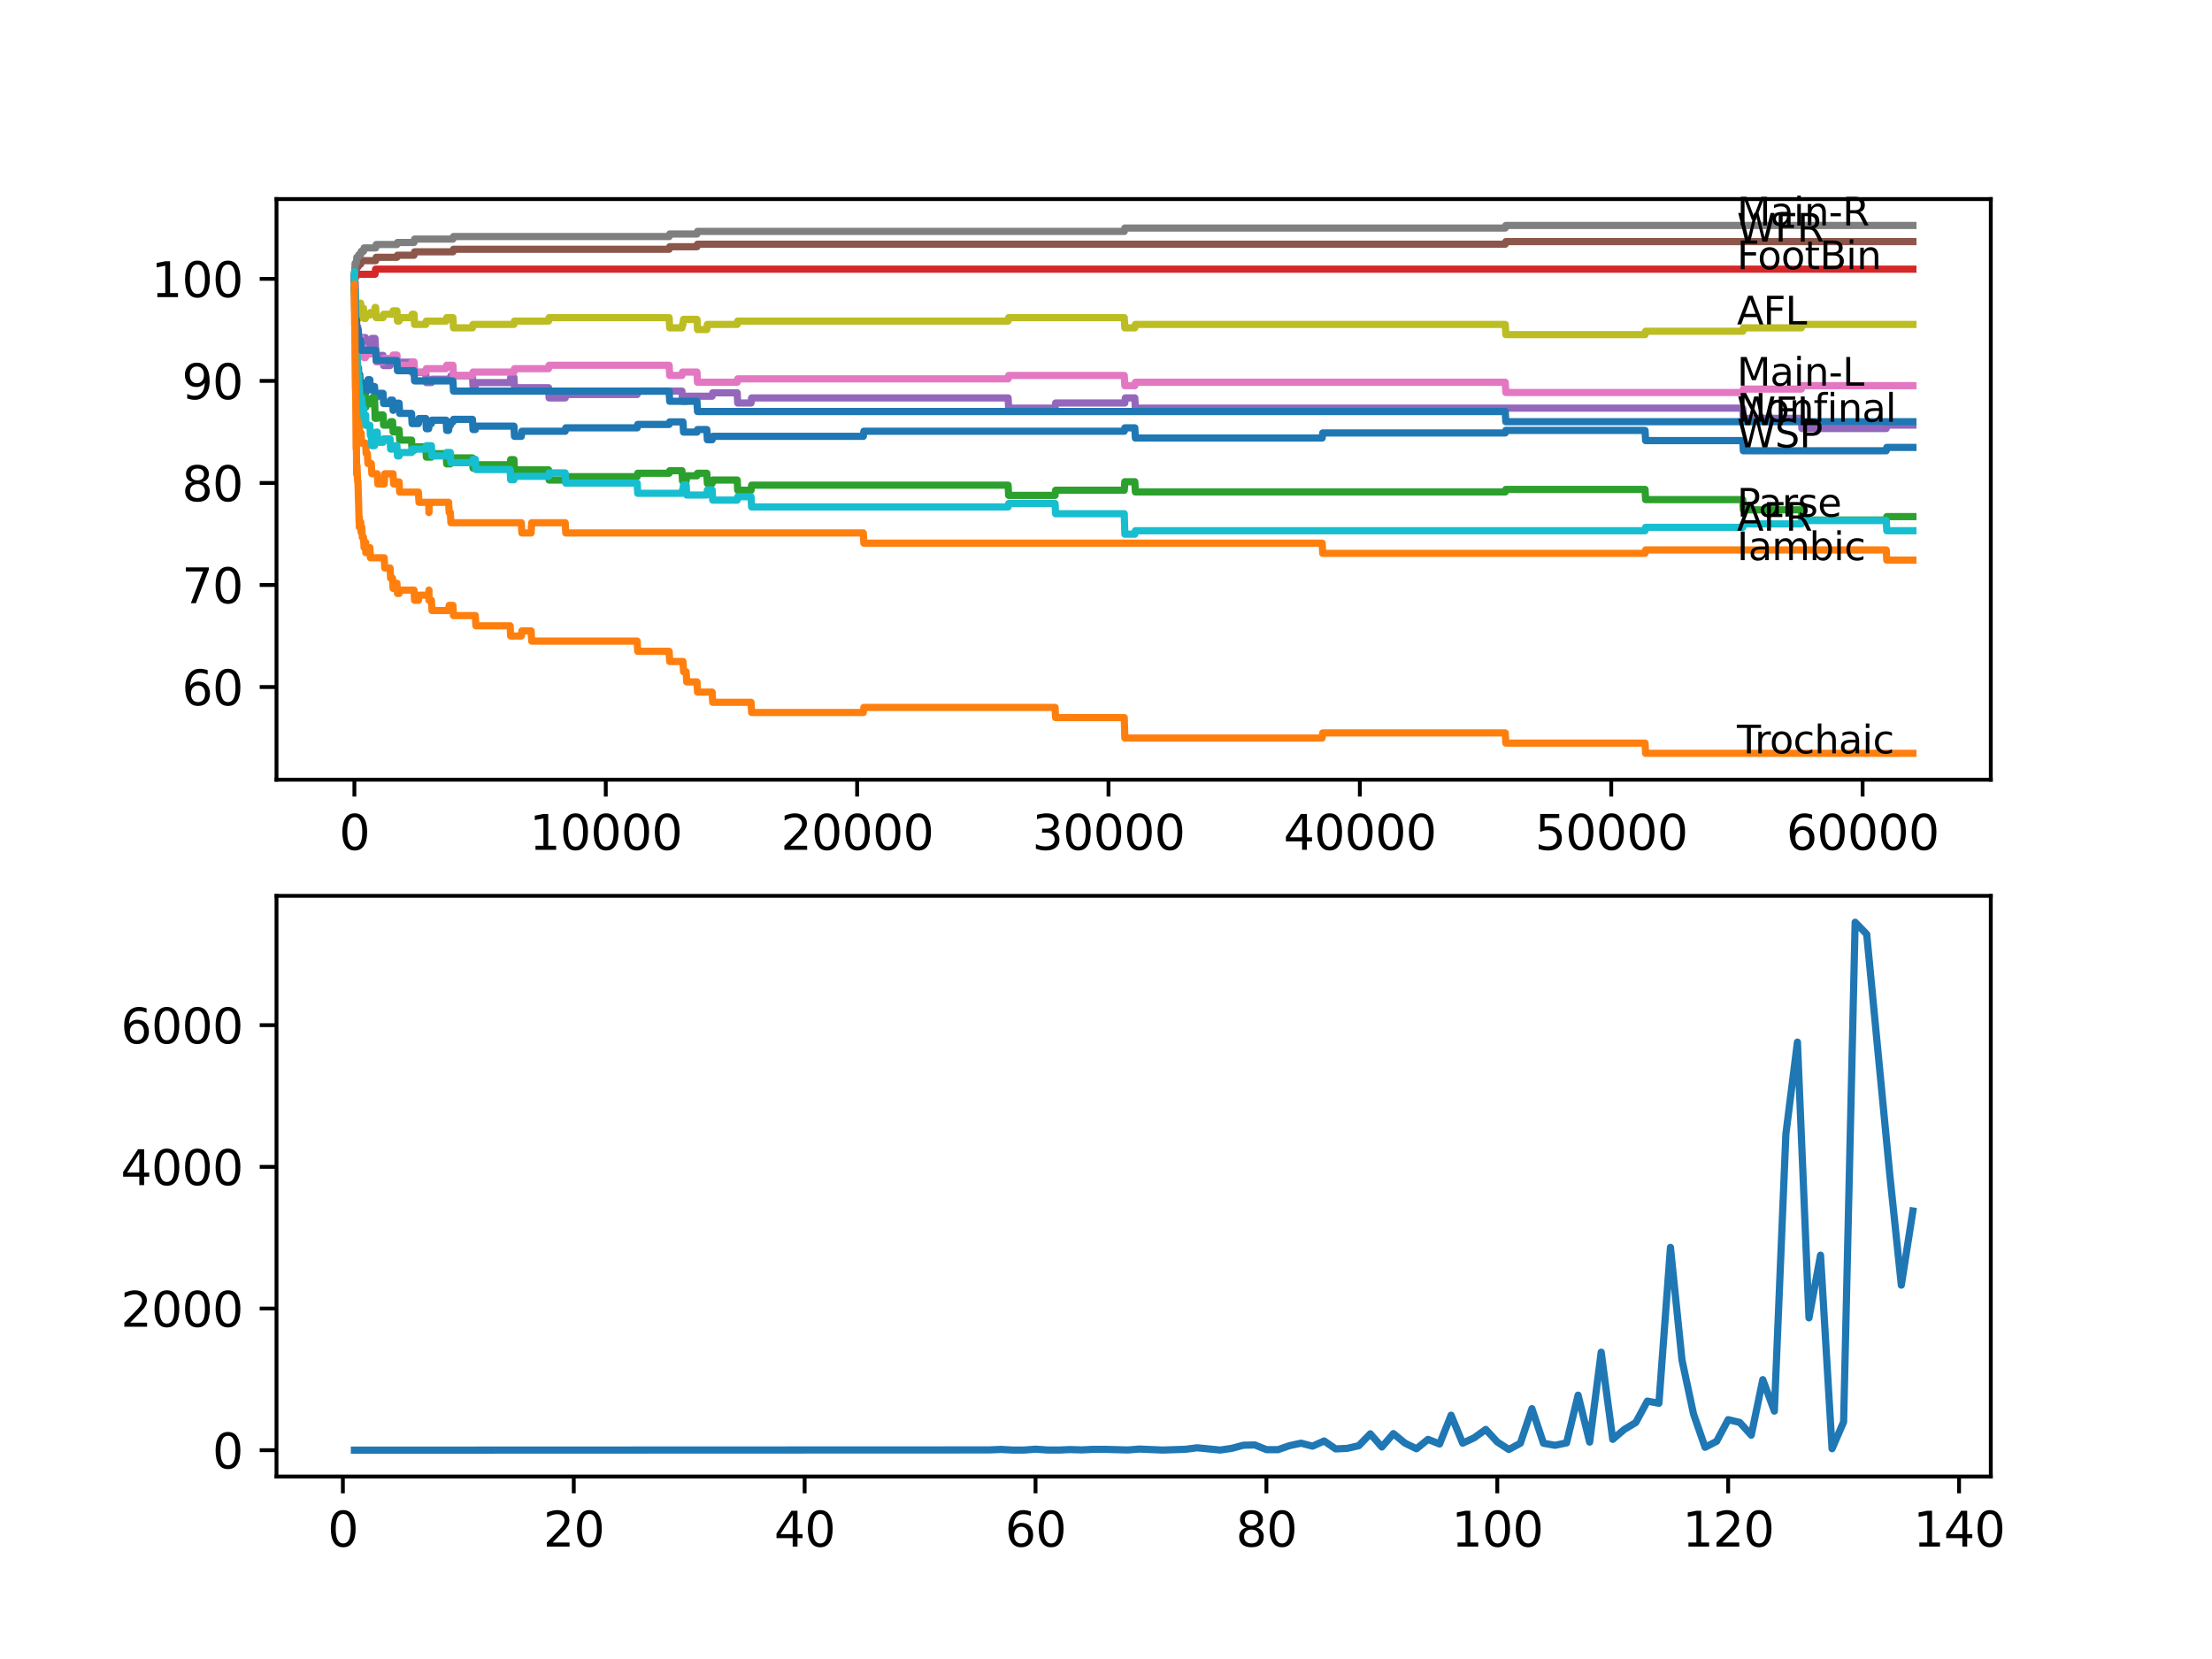 <?xml version="1.0" encoding="utf-8" standalone="no"?>
<!DOCTYPE svg PUBLIC "-//W3C//DTD SVG 1.1//EN"
  "http://www.w3.org/Graphics/SVG/1.1/DTD/svg11.dtd">
<svg xmlns:xlink="http://www.w3.org/1999/xlink" width="460.8pt" height="345.6pt" viewBox="0 0 460.8 345.6" xmlns="http://www.w3.org/2000/svg" version="1.1">
 <defs>
  <style type="text/css">*{stroke-linejoin: round; stroke-linecap: butt}</style>
 </defs>
 <g id="figure_1">
  <g id="patch_1">
   <path d="M 0 345.6 
L 460.8 345.6 
L 460.8 0 
L 0 0 
z
" style="fill: #ffffff"/>
  </g>
  <g id="axes_1">
   <g id="patch_2">
    <path d="M 57.6 162.432 
L 414.72 162.432 
L 414.72 41.472 
L 57.6 41.472 
z
" style="fill: #ffffff"/>
   </g>
   <g id="matplotlib.axis_1">
    <g id="xtick_1">
     <g id="line2d_1">
      <defs>
       <path id="m37cbdcbad5" d="M 0 0 
L 0 3.5 
" style="stroke: #000000; stroke-width: 0.8"/>
      </defs>
      <g>
       <use xlink:href="#m37cbdcbad5" x="73.827" y="162.432" style="stroke: #000000; stroke-width: 0.8"/>
      </g>
     </g>
     <g id="text_1">
      <!-- 0 -->
      <g transform="translate(70.646 177.03)scale(0.1 -0.1)">
       <defs>
        <path id="DejaVuSans-30" d="M 2034 4250 
Q 1547 4250 1301 3770 
Q 1056 3291 1056 2328 
Q 1056 1369 1301 889 
Q 1547 409 2034 409 
Q 2525 409 2770 889 
Q 3016 1369 3016 2328 
Q 3016 3291 2770 3770 
Q 2525 4250 2034 4250 
z
M 2034 4750 
Q 2819 4750 3233 4129 
Q 3647 3509 3647 2328 
Q 3647 1150 3233 529 
Q 2819 -91 2034 -91 
Q 1250 -91 836 529 
Q 422 1150 422 2328 
Q 422 3509 836 4129 
Q 1250 4750 2034 4750 
z
" transform="scale(0.016)"/>
       </defs>
       <use xlink:href="#DejaVuSans-30"/>
      </g>
     </g>
    </g>
    <g id="xtick_2">
     <g id="line2d_2">
      <g>
       <use xlink:href="#m37cbdcbad5" x="126.192" y="162.432" style="stroke: #000000; stroke-width: 0.8"/>
      </g>
     </g>
     <g id="text_2">
      <!-- 10000 -->
      <g transform="translate(110.286 177.03)scale(0.1 -0.1)">
       <defs>
        <path id="DejaVuSans-31" d="M 794 531 
L 1825 531 
L 1825 4091 
L 703 3866 
L 703 4441 
L 1819 4666 
L 2450 4666 
L 2450 531 
L 3481 531 
L 3481 0 
L 794 0 
L 794 531 
z
" transform="scale(0.016)"/>
       </defs>
       <use xlink:href="#DejaVuSans-31"/>
       <use xlink:href="#DejaVuSans-30" x="63.623"/>
       <use xlink:href="#DejaVuSans-30" x="127.246"/>
       <use xlink:href="#DejaVuSans-30" x="190.869"/>
       <use xlink:href="#DejaVuSans-30" x="254.492"/>
      </g>
     </g>
    </g>
    <g id="xtick_3">
     <g id="line2d_3">
      <g>
       <use xlink:href="#m37cbdcbad5" x="178.556" y="162.432" style="stroke: #000000; stroke-width: 0.8"/>
      </g>
     </g>
     <g id="text_3">
      <!-- 20000 -->
      <g transform="translate(162.65 177.03)scale(0.1 -0.1)">
       <defs>
        <path id="DejaVuSans-32" d="M 1228 531 
L 3431 531 
L 3431 0 
L 469 0 
L 469 531 
Q 828 903 1448 1529 
Q 2069 2156 2228 2338 
Q 2531 2678 2651 2914 
Q 2772 3150 2772 3378 
Q 2772 3750 2511 3984 
Q 2250 4219 1831 4219 
Q 1534 4219 1204 4116 
Q 875 4013 500 3803 
L 500 4441 
Q 881 4594 1212 4672 
Q 1544 4750 1819 4750 
Q 2544 4750 2975 4387 
Q 3406 4025 3406 3419 
Q 3406 3131 3298 2873 
Q 3191 2616 2906 2266 
Q 2828 2175 2409 1742 
Q 1991 1309 1228 531 
z
" transform="scale(0.016)"/>
       </defs>
       <use xlink:href="#DejaVuSans-32"/>
       <use xlink:href="#DejaVuSans-30" x="63.623"/>
       <use xlink:href="#DejaVuSans-30" x="127.246"/>
       <use xlink:href="#DejaVuSans-30" x="190.869"/>
       <use xlink:href="#DejaVuSans-30" x="254.492"/>
      </g>
     </g>
    </g>
    <g id="xtick_4">
     <g id="line2d_4">
      <g>
       <use xlink:href="#m37cbdcbad5" x="230.921" y="162.432" style="stroke: #000000; stroke-width: 0.8"/>
      </g>
     </g>
     <g id="text_4">
      <!-- 30000 -->
      <g transform="translate(215.015 177.03)scale(0.1 -0.1)">
       <defs>
        <path id="DejaVuSans-33" d="M 2597 2516 
Q 3050 2419 3304 2112 
Q 3559 1806 3559 1356 
Q 3559 666 3084 287 
Q 2609 -91 1734 -91 
Q 1441 -91 1130 -33 
Q 819 25 488 141 
L 488 750 
Q 750 597 1062 519 
Q 1375 441 1716 441 
Q 2309 441 2620 675 
Q 2931 909 2931 1356 
Q 2931 1769 2642 2001 
Q 2353 2234 1838 2234 
L 1294 2234 
L 1294 2753 
L 1863 2753 
Q 2328 2753 2575 2939 
Q 2822 3125 2822 3475 
Q 2822 3834 2567 4026 
Q 2313 4219 1838 4219 
Q 1578 4219 1281 4162 
Q 984 4106 628 3988 
L 628 4550 
Q 988 4650 1302 4700 
Q 1616 4750 1894 4750 
Q 2613 4750 3031 4423 
Q 3450 4097 3450 3541 
Q 3450 3153 3228 2886 
Q 3006 2619 2597 2516 
z
" transform="scale(0.016)"/>
       </defs>
       <use xlink:href="#DejaVuSans-33"/>
       <use xlink:href="#DejaVuSans-30" x="63.623"/>
       <use xlink:href="#DejaVuSans-30" x="127.246"/>
       <use xlink:href="#DejaVuSans-30" x="190.869"/>
       <use xlink:href="#DejaVuSans-30" x="254.492"/>
      </g>
     </g>
    </g>
    <g id="xtick_5">
     <g id="line2d_5">
      <g>
       <use xlink:href="#m37cbdcbad5" x="283.285" y="162.432" style="stroke: #000000; stroke-width: 0.8"/>
      </g>
     </g>
     <g id="text_5">
      <!-- 40000 -->
      <g transform="translate(267.379 177.03)scale(0.1 -0.1)">
       <defs>
        <path id="DejaVuSans-34" d="M 2419 4116 
L 825 1625 
L 2419 1625 
L 2419 4116 
z
M 2253 4666 
L 3047 4666 
L 3047 1625 
L 3713 1625 
L 3713 1100 
L 3047 1100 
L 3047 0 
L 2419 0 
L 2419 1100 
L 313 1100 
L 313 1709 
L 2253 4666 
z
" transform="scale(0.016)"/>
       </defs>
       <use xlink:href="#DejaVuSans-34"/>
       <use xlink:href="#DejaVuSans-30" x="63.623"/>
       <use xlink:href="#DejaVuSans-30" x="127.246"/>
       <use xlink:href="#DejaVuSans-30" x="190.869"/>
       <use xlink:href="#DejaVuSans-30" x="254.492"/>
      </g>
     </g>
    </g>
    <g id="xtick_6">
     <g id="line2d_6">
      <g>
       <use xlink:href="#m37cbdcbad5" x="335.65" y="162.432" style="stroke: #000000; stroke-width: 0.8"/>
      </g>
     </g>
     <g id="text_6">
      <!-- 50000 -->
      <g transform="translate(319.744 177.03)scale(0.1 -0.1)">
       <defs>
        <path id="DejaVuSans-35" d="M 691 4666 
L 3169 4666 
L 3169 4134 
L 1269 4134 
L 1269 2991 
Q 1406 3038 1543 3061 
Q 1681 3084 1819 3084 
Q 2600 3084 3056 2656 
Q 3513 2228 3513 1497 
Q 3513 744 3044 326 
Q 2575 -91 1722 -91 
Q 1428 -91 1123 -41 
Q 819 9 494 109 
L 494 744 
Q 775 591 1075 516 
Q 1375 441 1709 441 
Q 2250 441 2565 725 
Q 2881 1009 2881 1497 
Q 2881 1984 2565 2268 
Q 2250 2553 1709 2553 
Q 1456 2553 1204 2497 
Q 953 2441 691 2322 
L 691 4666 
z
" transform="scale(0.016)"/>
       </defs>
       <use xlink:href="#DejaVuSans-35"/>
       <use xlink:href="#DejaVuSans-30" x="63.623"/>
       <use xlink:href="#DejaVuSans-30" x="127.246"/>
       <use xlink:href="#DejaVuSans-30" x="190.869"/>
       <use xlink:href="#DejaVuSans-30" x="254.492"/>
      </g>
     </g>
    </g>
    <g id="xtick_7">
     <g id="line2d_7">
      <g>
       <use xlink:href="#m37cbdcbad5" x="388.014" y="162.432" style="stroke: #000000; stroke-width: 0.8"/>
      </g>
     </g>
     <g id="text_7">
      <!-- 60000 -->
      <g transform="translate(372.108 177.03)scale(0.1 -0.1)">
       <defs>
        <path id="DejaVuSans-36" d="M 2113 2584 
Q 1688 2584 1439 2293 
Q 1191 2003 1191 1497 
Q 1191 994 1439 701 
Q 1688 409 2113 409 
Q 2538 409 2786 701 
Q 3034 994 3034 1497 
Q 3034 2003 2786 2293 
Q 2538 2584 2113 2584 
z
M 3366 4563 
L 3366 3988 
Q 3128 4100 2886 4159 
Q 2644 4219 2406 4219 
Q 1781 4219 1451 3797 
Q 1122 3375 1075 2522 
Q 1259 2794 1537 2939 
Q 1816 3084 2150 3084 
Q 2853 3084 3261 2657 
Q 3669 2231 3669 1497 
Q 3669 778 3244 343 
Q 2819 -91 2113 -91 
Q 1303 -91 875 529 
Q 447 1150 447 2328 
Q 447 3434 972 4092 
Q 1497 4750 2381 4750 
Q 2619 4750 2861 4703 
Q 3103 4656 3366 4563 
z
" transform="scale(0.016)"/>
       </defs>
       <use xlink:href="#DejaVuSans-36"/>
       <use xlink:href="#DejaVuSans-30" x="63.623"/>
       <use xlink:href="#DejaVuSans-30" x="127.246"/>
       <use xlink:href="#DejaVuSans-30" x="190.869"/>
       <use xlink:href="#DejaVuSans-30" x="254.492"/>
      </g>
     </g>
    </g>
   </g>
   <g id="matplotlib.axis_2">
    <g id="ytick_1">
     <g id="line2d_8">
      <defs>
       <path id="mb2e1e67794" d="M 0 0 
L -3.5 0 
" style="stroke: #000000; stroke-width: 0.8"/>
      </defs>
      <g>
       <use xlink:href="#mb2e1e67794" x="57.6" y="143.118" style="stroke: #000000; stroke-width: 0.8"/>
      </g>
     </g>
     <g id="text_8">
      <!-- 60 -->
      <g transform="translate(37.875 146.917)scale(0.1 -0.1)">
       <use xlink:href="#DejaVuSans-36"/>
       <use xlink:href="#DejaVuSans-30" x="63.623"/>
      </g>
     </g>
    </g>
    <g id="ytick_2">
     <g id="line2d_9">
      <g>
       <use xlink:href="#mb2e1e67794" x="57.6" y="121.862" style="stroke: #000000; stroke-width: 0.8"/>
      </g>
     </g>
     <g id="text_9">
      <!-- 70 -->
      <g transform="translate(37.875 125.661)scale(0.1 -0.1)">
       <defs>
        <path id="DejaVuSans-37" d="M 525 4666 
L 3525 4666 
L 3525 4397 
L 1831 0 
L 1172 0 
L 2766 4134 
L 525 4134 
L 525 4666 
z
" transform="scale(0.016)"/>
       </defs>
       <use xlink:href="#DejaVuSans-37"/>
       <use xlink:href="#DejaVuSans-30" x="63.623"/>
      </g>
     </g>
    </g>
    <g id="ytick_3">
     <g id="line2d_10">
      <g>
       <use xlink:href="#mb2e1e67794" x="57.6" y="100.606" style="stroke: #000000; stroke-width: 0.8"/>
      </g>
     </g>
     <g id="text_10">
      <!-- 80 -->
      <g transform="translate(37.875 104.405)scale(0.1 -0.1)">
       <defs>
        <path id="DejaVuSans-38" d="M 2034 2216 
Q 1584 2216 1326 1975 
Q 1069 1734 1069 1313 
Q 1069 891 1326 650 
Q 1584 409 2034 409 
Q 2484 409 2743 651 
Q 3003 894 3003 1313 
Q 3003 1734 2745 1975 
Q 2488 2216 2034 2216 
z
M 1403 2484 
Q 997 2584 770 2862 
Q 544 3141 544 3541 
Q 544 4100 942 4425 
Q 1341 4750 2034 4750 
Q 2731 4750 3128 4425 
Q 3525 4100 3525 3541 
Q 3525 3141 3298 2862 
Q 3072 2584 2669 2484 
Q 3125 2378 3379 2068 
Q 3634 1759 3634 1313 
Q 3634 634 3220 271 
Q 2806 -91 2034 -91 
Q 1263 -91 848 271 
Q 434 634 434 1313 
Q 434 1759 690 2068 
Q 947 2378 1403 2484 
z
M 1172 3481 
Q 1172 3119 1398 2916 
Q 1625 2713 2034 2713 
Q 2441 2713 2670 2916 
Q 2900 3119 2900 3481 
Q 2900 3844 2670 4047 
Q 2441 4250 2034 4250 
Q 1625 4250 1398 4047 
Q 1172 3844 1172 3481 
z
" transform="scale(0.016)"/>
       </defs>
       <use xlink:href="#DejaVuSans-38"/>
       <use xlink:href="#DejaVuSans-30" x="63.623"/>
      </g>
     </g>
    </g>
    <g id="ytick_4">
     <g id="line2d_11">
      <g>
       <use xlink:href="#mb2e1e67794" x="57.6" y="79.35" style="stroke: #000000; stroke-width: 0.8"/>
      </g>
     </g>
     <g id="text_11">
      <!-- 90 -->
      <g transform="translate(37.875 83.149)scale(0.1 -0.1)">
       <defs>
        <path id="DejaVuSans-39" d="M 703 97 
L 703 672 
Q 941 559 1184 500 
Q 1428 441 1663 441 
Q 2288 441 2617 861 
Q 2947 1281 2994 2138 
Q 2813 1869 2534 1725 
Q 2256 1581 1919 1581 
Q 1219 1581 811 2004 
Q 403 2428 403 3163 
Q 403 3881 828 4315 
Q 1253 4750 1959 4750 
Q 2769 4750 3195 4129 
Q 3622 3509 3622 2328 
Q 3622 1225 3098 567 
Q 2575 -91 1691 -91 
Q 1453 -91 1209 -44 
Q 966 3 703 97 
z
M 1959 2075 
Q 2384 2075 2632 2365 
Q 2881 2656 2881 3163 
Q 2881 3666 2632 3958 
Q 2384 4250 1959 4250 
Q 1534 4250 1286 3958 
Q 1038 3666 1038 3163 
Q 1038 2656 1286 2365 
Q 1534 2075 1959 2075 
z
" transform="scale(0.016)"/>
       </defs>
       <use xlink:href="#DejaVuSans-39"/>
       <use xlink:href="#DejaVuSans-30" x="63.623"/>
      </g>
     </g>
    </g>
    <g id="ytick_5">
     <g id="line2d_12">
      <g>
       <use xlink:href="#mb2e1e67794" x="57.6" y="58.094" style="stroke: #000000; stroke-width: 0.8"/>
      </g>
     </g>
     <g id="text_12">
      <!-- 100 -->
      <g transform="translate(31.512 61.893)scale(0.1 -0.1)">
       <use xlink:href="#DejaVuSans-31"/>
       <use xlink:href="#DejaVuSans-30" x="63.623"/>
       <use xlink:href="#DejaVuSans-30" x="127.246"/>
      </g>
     </g>
    </g>
   </g>
   <g id="line2d_13">
    <path d="M 73.833 57.669 
L 73.917 64.931 
L 73.953 62.629 
L 73.964 62.629 
L 73.969 62.097 
L 74.016 68.474 
L 74.026 67.411 
L 74.037 67.411 
L 74.063 69.537 
L 74.115 66.171 
L 74.147 68.297 
L 74.152 68.297 
L 74.163 67.588 
L 74.184 76.091 
L 74.22 73.611 
L 74.257 73.611 
L 74.32 76.445 
L 74.372 75.382 
L 74.388 75.382 
L 74.498 78.571 
L 74.503 77.862 
L 74.566 77.862 
L 74.681 76.622 
L 74.692 76.622 
L 74.728 80.873 
L 74.807 80.165 
L 74.812 80.165 
L 74.932 78.039 
L 74.959 78.039 
L 75.074 80.165 
L 75.215 80.165 
L 75.226 82.29 
L 75.325 81.228 
L 75.362 81.228 
L 75.477 80.519 
L 75.728 80.519 
L 75.844 79.81 
L 76.116 79.81 
L 76.158 81.936 
L 76.226 80.165 
L 76.529 80.165 
L 76.645 79.102 
L 77.048 79.102 
L 77.163 81.228 
L 77.346 81.228 
L 77.462 80.519 
L 78.027 80.519 
L 78.142 82.645 
L 78.587 82.645 
L 78.703 81.936 
L 79.797 81.936 
L 79.912 84.062 
L 81.258 84.062 
L 81.373 83.353 
L 81.782 83.353 
L 81.886 85.479 
L 81.892 84.416 
L 82.688 84.416 
L 82.803 83.991 
L 83.143 83.991 
L 83.258 86.116 
L 85.73 86.116 
L 85.845 88.242 
L 87.165 88.242 
L 87.28 87.179 
L 88.699 87.179 
L 88.814 89.305 
L 89.306 89.305 
L 89.422 88.242 
L 89.872 88.242 
L 89.987 87.533 
L 92.941 87.533 
L 93.056 89.659 
L 93.454 89.659 
L 93.569 88.596 
L 93.815 88.596 
L 93.93 87.888 
L 94.354 87.888 
L 94.47 87.356 
L 98.423 87.356 
L 98.538 89.482 
L 99.02 89.482 
L 99.135 88.773 
L 107.063 88.773 
L 107.178 90.899 
L 108.598 90.899 
L 108.713 89.836 
L 117.74 89.836 
L 117.856 89.128 
L 132.732 89.128 
L 132.847 88.419 
L 139.393 88.419 
L 139.508 87.888 
L 142.278 87.888 
L 142.394 90.013 
L 145.19 90.013 
L 145.305 89.482 
L 147.242 89.482 
L 147.358 91.607 
L 148.353 91.607 
L 148.468 90.899 
L 179.839 90.899 
L 179.955 89.836 
L 234.204 89.836 
L 234.319 89.128 
L 236.403 89.128 
L 236.519 91.253 
L 275.431 91.253 
L 275.546 90.19 
L 313.573 90.19 
L 313.688 89.659 
L 342.693 89.659 
L 342.808 91.785 
L 363.052 91.785 
L 363.167 93.91 
L 392.937 93.91 
L 393.052 93.202 
L 398.487 93.202 
L 398.487 93.202 
" clip-path="url(#peb2a9668a9)" style="fill: none; stroke: #1f77b4; stroke-width: 1.5; stroke-linecap: square"/>
   </g>
   <g id="line2d_14">
    <path d="M 73.833 57.669 
L 73.843 57.669 
L 73.979 71.308 
L 73.985 70.883 
L 73.99 70.883 
L 74.006 68.757 
L 74.068 80.98 
L 74.074 79.917 
L 74.084 79.917 
L 74.126 76.551 
L 74.205 85.054 
L 74.252 85.054 
L 74.299 82.397 
L 74.325 86.648 
L 74.356 86.648 
L 74.398 86.648 
L 74.487 88.773 
L 74.508 86.648 
L 74.692 86.648 
L 74.807 85.939 
L 74.812 85.939 
L 74.932 90.19 
L 75.226 90.19 
L 75.341 92.316 
L 76.158 92.316 
L 76.273 94.442 
L 76.529 94.442 
L 76.645 96.567 
L 77.346 96.567 
L 77.462 98.693 
L 78.587 98.693 
L 78.703 100.818 
L 80.033 100.818 
L 80.148 98.693 
L 81.886 98.693 
L 82.002 100.818 
L 82.688 100.818 
L 82.803 100.393 
L 83.143 100.393 
L 83.258 102.519 
L 87.165 102.519 
L 87.28 104.644 
L 89.306 104.644 
L 89.359 106.77 
L 89.416 104.644 
L 93.454 104.644 
L 93.569 106.77 
L 93.815 106.77 
L 93.93 108.896 
L 108.598 108.896 
L 108.713 111.021 
L 110.645 111.021 
L 110.76 108.896 
L 117.74 108.896 
L 117.856 111.021 
L 179.839 111.021 
L 179.955 113.147 
L 275.431 113.147 
L 275.546 115.272 
L 342.693 115.272 
L 342.808 114.564 
L 392.937 114.564 
L 393.052 116.689 
L 398.487 116.689 
L 398.487 116.689 
" clip-path="url(#peb2a9668a9)" style="fill: none; stroke: #ff7f0e; stroke-width: 1.5; stroke-linecap: square"/>
   </g>
   <g id="line2d_15">
    <path d="M 73.833 58.094 
L 73.875 56.854 
L 73.953 64.117 
L 73.969 61.46 
L 74.042 68.899 
L 74.047 68.899 
L 74.063 68.899 
L 74.115 65.534 
L 74.152 71.91 
L 74.163 71.202 
L 74.262 76.162 
L 74.283 75.453 
L 74.299 74.745 
L 74.304 76.87 
L 74.388 75.807 
L 74.498 77.933 
L 74.545 77.224 
L 74.55 79.35 
L 74.602 78.641 
L 74.629 78.641 
L 74.692 78.11 
L 74.697 80.236 
L 74.712 80.236 
L 74.728 82.361 
L 74.822 81.653 
L 74.849 81.653 
L 74.89 80.59 
L 74.896 82.715 
L 74.953 82.715 
L 75.137 82.715 
L 75.215 82.007 
L 75.22 84.133 
L 75.236 84.133 
L 75.362 84.133 
L 75.477 83.424 
L 75.728 83.424 
L 75.844 82.715 
L 76.116 82.715 
L 76.194 84.841 
L 76.226 84.133 
L 77.048 84.133 
L 77.163 83.601 
L 77.346 83.601 
L 77.462 82.893 
L 78.027 82.893 
L 78.148 87.144 
L 78.587 87.144 
L 78.703 86.435 
L 79.797 86.435 
L 79.912 88.561 
L 81.258 88.561 
L 81.373 87.852 
L 81.782 87.852 
L 81.897 89.978 
L 82.688 89.978 
L 82.803 89.553 
L 83.143 89.553 
L 83.258 91.678 
L 85.73 91.678 
L 85.845 93.804 
L 86.248 93.804 
L 86.364 93.095 
L 88.699 93.095 
L 88.814 95.221 
L 89.872 95.221 
L 89.987 94.512 
L 92.941 94.512 
L 93.056 96.638 
L 93.815 96.638 
L 93.93 95.93 
L 94.354 95.93 
L 94.47 95.398 
L 98.423 95.398 
L 98.538 97.524 
L 99.02 97.524 
L 99.135 96.815 
L 106.262 96.815 
L 106.377 95.752 
L 107.063 95.752 
L 107.178 97.878 
L 114.274 97.878 
L 114.389 100.004 
L 117.74 100.004 
L 117.856 99.295 
L 132.732 99.295 
L 132.847 98.586 
L 139.393 98.586 
L 139.508 98.055 
L 142.064 98.055 
L 142.179 100.181 
L 142.933 100.181 
L 143.048 99.118 
L 145.19 99.118 
L 145.305 98.586 
L 147.242 98.586 
L 147.358 100.712 
L 148.353 100.712 
L 148.468 100.004 
L 153.568 100.004 
L 153.683 102.129 
L 156.459 102.129 
L 156.574 101.066 
L 210.007 101.066 
L 210.122 103.192 
L 219.788 103.192 
L 219.903 102.129 
L 234.204 102.129 
L 234.325 100.358 
L 236.403 100.358 
L 236.519 102.483 
L 313.573 102.483 
L 313.688 101.952 
L 342.693 101.952 
L 342.808 104.078 
L 363.052 104.078 
L 363.167 106.203 
L 375.253 106.203 
L 375.368 108.329 
L 392.937 108.329 
L 393.052 107.62 
L 398.487 107.62 
L 398.487 107.62 
" clip-path="url(#peb2a9668a9)" style="fill: none; stroke: #2ca02c; stroke-width: 1.5; stroke-linecap: square"/>
   </g>
   <g id="line2d_16">
    <path d="M 73.833 58.094 
L 73.979 58.094 
L 74.095 57.669 
L 74.147 57.669 
L 74.262 57.138 
L 78.121 57.138 
L 78.237 56.075 
L 398.487 56.075 
L 398.487 56.075 
" clip-path="url(#peb2a9668a9)" style="fill: none; stroke: #d62728; stroke-width: 1.5; stroke-linecap: square"/>
   </g>
   <g id="line2d_17">
    <path d="M 73.833 58.094 
L 73.854 60.22 
L 73.943 58.803 
L 74.011 58.803 
L 74.105 65.179 
L 74.131 63.939 
L 74.147 63.939 
L 74.262 70.316 
L 74.267 69.608 
L 74.283 69.608 
L 74.388 67.836 
L 74.472 69.962 
L 74.498 68.899 
L 74.545 68.191 
L 74.55 70.316 
L 74.602 69.608 
L 74.712 69.608 
L 74.728 71.733 
L 74.822 71.025 
L 74.849 71.025 
L 74.89 69.962 
L 74.896 72.088 
L 74.953 72.088 
L 74.959 72.088 
L 75.074 71.025 
L 75.362 71.025 
L 75.477 70.316 
L 76.116 70.316 
L 76.194 72.442 
L 76.226 71.733 
L 77.048 71.733 
L 77.163 71.202 
L 77.346 71.202 
L 77.462 70.493 
L 78.121 70.493 
L 78.237 72.619 
L 78.258 72.619 
L 78.373 74.745 
L 78.587 74.745 
L 78.703 74.036 
L 79.797 74.036 
L 79.912 76.162 
L 81.258 76.162 
L 81.373 75.453 
L 85.73 75.453 
L 85.845 77.579 
L 88.699 77.579 
L 88.814 79.704 
L 89.872 79.704 
L 89.987 78.996 
L 93.815 78.996 
L 93.93 78.287 
L 98.423 78.287 
L 98.538 80.413 
L 99.02 80.413 
L 99.135 79.704 
L 106.262 79.704 
L 106.377 78.641 
L 107.063 78.641 
L 107.178 80.767 
L 114.274 80.767 
L 114.389 82.893 
L 117.74 82.893 
L 117.856 82.184 
L 132.732 82.184 
L 132.847 81.476 
L 142.064 81.476 
L 142.179 83.601 
L 142.933 83.601 
L 143.048 82.538 
L 148.353 82.538 
L 148.468 81.83 
L 153.568 81.83 
L 153.683 83.955 
L 156.459 83.955 
L 156.574 82.893 
L 210.007 82.893 
L 210.122 85.018 
L 219.788 85.018 
L 219.903 83.955 
L 234.314 83.955 
L 234.429 82.893 
L 236.403 82.893 
L 236.519 85.018 
L 363.052 85.018 
L 363.167 87.144 
L 375.253 87.144 
L 375.368 89.269 
L 392.937 89.269 
L 393.052 88.561 
L 398.487 88.561 
L 398.487 88.561 
" clip-path="url(#peb2a9668a9)" style="fill: none; stroke: #9467bd; stroke-width: 1.5; stroke-linecap: square"/>
   </g>
   <g id="line2d_18">
    <path d="M 73.833 57.669 
L 73.896 57.669 
L 74.021 56.075 
L 74.257 56.075 
L 74.372 55.543 
L 74.629 55.543 
L 74.744 55.012 
L 75.137 55.012 
L 75.252 54.303 
L 78.258 54.303 
L 78.373 53.595 
L 82.688 53.595 
L 82.803 53.17 
L 86.248 53.17 
L 86.364 52.461 
L 94.354 52.461 
L 94.47 51.93 
L 139.393 51.93 
L 139.508 51.398 
L 145.19 51.398 
L 145.305 50.867 
L 313.573 50.867 
L 313.688 50.336 
L 398.487 50.336 
L 398.487 50.336 
" clip-path="url(#peb2a9668a9)" style="fill: none; stroke: #8c564b; stroke-width: 1.5; stroke-linecap: square"/>
   </g>
   <g id="line2d_19">
    <path d="M 73.833 60.22 
L 73.848 60.22 
L 73.969 69.608 
L 73.979 68.899 
L 74.011 70.6 
L 74.084 67.943 
L 74.136 70.068 
L 74.184 66.703 
L 74.189 66.703 
L 74.225 66.703 
L 74.346 70.954 
L 74.388 70.954 
L 74.503 70.245 
L 74.545 70.245 
L 74.629 69.537 
L 74.634 71.662 
L 74.644 71.662 
L 74.712 71.662 
L 74.828 70.954 
L 74.89 70.954 
L 75.006 70.245 
L 75.137 70.245 
L 75.252 72.371 
L 75.728 72.371 
L 75.844 74.497 
L 76.116 74.497 
L 76.231 73.788 
L 77.048 73.788 
L 77.163 73.257 
L 78.258 73.257 
L 78.373 75.382 
L 79.797 75.382 
L 79.912 74.674 
L 81.782 74.674 
L 81.897 73.965 
L 82.688 73.965 
L 82.803 76.091 
L 85.73 76.091 
L 85.845 75.382 
L 86.248 75.382 
L 86.364 77.508 
L 88.699 77.508 
L 88.814 76.799 
L 92.941 76.799 
L 93.056 76.091 
L 94.354 76.091 
L 94.47 78.216 
L 98.423 78.216 
L 98.538 77.508 
L 107.063 77.508 
L 107.178 76.799 
L 114.274 76.799 
L 114.389 76.091 
L 139.393 76.091 
L 139.508 78.216 
L 142.064 78.216 
L 142.179 77.508 
L 145.19 77.508 
L 145.305 79.633 
L 153.568 79.633 
L 153.683 78.925 
L 210.007 78.925 
L 210.122 78.216 
L 234.204 78.216 
L 234.319 80.342 
L 236.403 80.342 
L 236.519 79.633 
L 313.573 79.633 
L 313.688 81.759 
L 363.052 81.759 
L 363.167 81.05 
L 375.253 81.05 
L 375.368 80.342 
L 398.487 80.342 
L 398.487 80.342 
" clip-path="url(#peb2a9668a9)" style="fill: none; stroke: #e377c2; stroke-width: 1.5; stroke-linecap: square"/>
   </g>
   <g id="line2d_20">
    <path d="M 73.833 57.669 
L 73.848 57.669 
L 73.979 54.835 
L 74.225 54.835 
L 74.341 53.595 
L 74.629 53.595 
L 74.744 53.064 
L 75.137 53.064 
L 75.252 52.355 
L 75.728 52.355 
L 75.844 51.646 
L 78.258 51.646 
L 78.373 50.938 
L 82.688 50.938 
L 82.803 50.513 
L 86.248 50.513 
L 86.364 49.804 
L 94.354 49.804 
L 94.47 49.273 
L 139.393 49.273 
L 139.508 48.742 
L 145.19 48.742 
L 145.305 48.21 
L 234.204 48.21 
L 234.319 47.502 
L 313.573 47.502 
L 313.688 46.97 
L 398.487 46.97 
L 398.487 46.97 
" clip-path="url(#peb2a9668a9)" style="fill: none; stroke: #7f7f7f; stroke-width: 1.5; stroke-linecap: square"/>
   </g>
   <g id="line2d_21">
    <path d="M 73.833 60.22 
L 73.843 60.22 
L 73.969 68.545 
L 74.063 66.88 
L 74.011 69.537 
L 74.074 69.005 
L 74.084 69.005 
L 74.115 71.131 
L 74.184 65.994 
L 74.225 65.994 
L 74.257 65.286 
L 74.262 67.411 
L 74.33 66.703 
L 74.388 66.703 
L 74.508 64.931 
L 74.545 64.931 
L 74.629 64.223 
L 74.634 66.348 
L 74.644 66.348 
L 74.692 66.348 
L 74.812 64.931 
L 74.89 64.931 
L 75.011 63.16 
L 75.137 63.16 
L 75.215 65.286 
L 75.247 64.223 
L 75.728 64.223 
L 75.844 66.348 
L 76.116 66.348 
L 76.231 65.64 
L 77.048 65.64 
L 77.163 65.109 
L 78.027 65.109 
L 78.142 64.046 
L 78.258 64.046 
L 78.373 66.171 
L 79.797 66.171 
L 79.912 65.463 
L 81.782 65.463 
L 81.897 64.754 
L 82.688 64.754 
L 82.803 66.88 
L 83.143 66.88 
L 83.258 66.171 
L 85.73 66.171 
L 85.845 65.463 
L 86.248 65.463 
L 86.364 67.588 
L 88.699 67.588 
L 88.814 66.88 
L 92.941 66.88 
L 93.056 66.171 
L 94.354 66.171 
L 94.47 68.297 
L 98.423 68.297 
L 98.538 67.588 
L 107.063 67.588 
L 107.178 66.88 
L 114.274 66.88 
L 114.389 66.171 
L 139.393 66.171 
L 139.508 68.297 
L 142.064 68.297 
L 142.179 67.588 
L 142.278 67.588 
L 142.394 66.526 
L 145.19 66.526 
L 145.305 68.651 
L 147.242 68.651 
L 147.358 67.588 
L 153.568 67.588 
L 153.683 66.88 
L 210.007 66.88 
L 210.122 66.171 
L 234.204 66.171 
L 234.319 68.297 
L 236.403 68.297 
L 236.519 67.588 
L 313.573 67.588 
L 313.688 69.714 
L 342.693 69.714 
L 342.808 69.005 
L 363.052 69.005 
L 363.167 68.297 
L 375.253 68.297 
L 375.368 67.588 
L 398.487 67.588 
L 398.487 67.588 
" clip-path="url(#peb2a9668a9)" style="fill: none; stroke: #bcbd22; stroke-width: 1.5; stroke-linecap: square"/>
   </g>
   <g id="line2d_22">
    <path d="M 73.833 57.669 
L 73.843 56.606 
L 73.875 61.566 
L 73.927 60.68 
L 73.953 60.149 
L 74.011 63.266 
L 74.016 62.558 
L 74.032 62.558 
L 74.063 60.609 
L 74.089 64.861 
L 74.105 64.861 
L 74.225 70.352 
L 74.262 69.112 
L 74.288 73.363 
L 74.314 72.654 
L 74.377 72.654 
L 74.493 76.197 
L 74.498 76.197 
L 74.613 79.74 
L 74.692 79.74 
L 74.728 78.323 
L 74.733 80.448 
L 74.796 80.448 
L 74.849 80.448 
L 74.964 83.991 
L 75.215 83.991 
L 75.33 82.928 
L 75.362 82.928 
L 75.477 85.054 
L 75.728 85.054 
L 75.844 87.179 
L 76.116 87.179 
L 76.194 86.471 
L 76.2 88.596 
L 76.215 88.596 
L 77.048 88.596 
L 77.163 90.722 
L 77.346 90.722 
L 77.462 92.847 
L 78.027 92.847 
L 78.148 90.722 
L 78.258 90.722 
L 78.373 90.013 
L 78.587 90.013 
L 78.703 92.139 
L 79.797 92.139 
L 79.912 91.43 
L 81.258 91.43 
L 81.373 93.556 
L 81.782 93.556 
L 81.897 92.847 
L 82.688 92.847 
L 82.803 94.973 
L 83.143 94.973 
L 83.258 94.264 
L 85.73 94.264 
L 85.845 93.556 
L 88.699 93.556 
L 88.814 92.847 
L 89.872 92.847 
L 89.987 94.973 
L 92.941 94.973 
L 93.056 94.264 
L 93.815 94.264 
L 93.93 96.39 
L 98.423 96.39 
L 98.538 95.682 
L 99.02 95.682 
L 99.135 97.807 
L 106.262 97.807 
L 106.377 99.933 
L 107.063 99.933 
L 107.178 99.224 
L 114.274 99.224 
L 114.389 98.516 
L 117.74 98.516 
L 117.856 100.641 
L 132.732 100.641 
L 132.847 102.767 
L 142.064 102.767 
L 142.179 102.058 
L 142.278 102.058 
L 142.394 100.995 
L 142.933 100.995 
L 143.048 103.121 
L 147.242 103.121 
L 147.358 102.058 
L 148.353 102.058 
L 148.468 104.184 
L 153.568 104.184 
L 153.683 103.475 
L 156.459 103.475 
L 156.574 105.601 
L 210.007 105.601 
L 210.122 104.892 
L 219.788 104.892 
L 219.903 107.018 
L 234.204 107.018 
L 234.325 111.269 
L 236.403 111.269 
L 236.519 110.561 
L 342.693 110.561 
L 342.808 109.852 
L 363.052 109.852 
L 363.167 109.144 
L 375.253 109.144 
L 375.368 108.435 
L 392.937 108.435 
L 393.052 110.561 
L 398.487 110.561 
L 398.487 110.561 
" clip-path="url(#peb2a9668a9)" style="fill: none; stroke: #17becf; stroke-width: 1.5; stroke-linecap: square"/>
   </g>
   <g id="line2d_23">
    <path d="M 73.833 60.22 
L 73.896 60.22 
L 74.021 66.596 
L 74.257 66.596 
L 74.372 68.722 
L 74.629 68.722 
L 74.744 70.848 
L 75.137 70.848 
L 75.252 72.973 
L 78.258 72.973 
L 78.373 75.099 
L 82.688 75.099 
L 82.803 77.224 
L 86.248 77.224 
L 86.364 79.35 
L 94.354 79.35 
L 94.47 81.476 
L 139.393 81.476 
L 139.508 83.601 
L 145.19 83.601 
L 145.305 85.727 
L 313.573 85.727 
L 313.688 87.852 
L 398.487 87.852 
L 398.487 87.852 
" clip-path="url(#peb2a9668a9)" style="fill: none; stroke: #1f77b4; stroke-width: 1.5; stroke-linecap: square"/>
   </g>
   <g id="line2d_24">
    <path d="M 73.833 60.22 
L 73.848 59.157 
L 73.875 67.659 
L 73.906 67.659 
L 73.911 67.659 
L 73.927 66.951 
L 73.969 73.327 
L 74.1 82.893 
L 74.11 82.893 
L 74.189 93.521 
L 74.241 92.458 
L 74.252 92.458 
L 74.299 98.834 
L 74.372 97.063 
L 74.377 97.063 
L 74.493 100.252 
L 74.566 100.252 
L 74.686 104.503 
L 74.692 104.503 
L 74.812 108.754 
L 74.849 107.691 
L 74.854 109.817 
L 74.922 108.754 
L 75.137 108.754 
L 75.226 110.879 
L 75.247 109.817 
L 75.362 109.817 
L 75.477 111.942 
L 75.728 111.942 
L 75.844 114.068 
L 76.158 114.068 
L 76.194 113.005 
L 76.2 115.131 
L 76.262 115.131 
L 76.529 115.131 
L 76.645 114.068 
L 77.048 114.068 
L 77.163 116.193 
L 80.033 116.193 
L 80.148 118.319 
L 81.258 118.319 
L 81.373 120.445 
L 81.782 120.445 
L 81.886 122.57 
L 81.892 121.507 
L 82.688 121.507 
L 82.803 123.633 
L 83.143 123.633 
L 83.258 122.924 
L 86.248 122.924 
L 86.364 125.05 
L 87.165 125.05 
L 87.28 123.987 
L 89.306 123.987 
L 89.359 122.924 
L 89.364 125.05 
L 89.411 125.05 
L 89.872 125.05 
L 89.987 127.176 
L 93.454 127.176 
L 93.569 126.113 
L 94.354 126.113 
L 94.47 128.238 
L 99.02 128.238 
L 99.135 130.364 
L 106.262 130.364 
L 106.377 132.49 
L 108.598 132.49 
L 108.713 131.427 
L 110.645 131.427 
L 110.76 133.552 
L 132.732 133.552 
L 132.847 135.678 
L 139.393 135.678 
L 139.508 137.804 
L 142.278 137.804 
L 142.394 139.929 
L 142.933 139.929 
L 143.048 142.055 
L 145.19 142.055 
L 145.305 144.18 
L 148.353 144.18 
L 148.468 146.306 
L 156.459 146.306 
L 156.574 148.431 
L 179.839 148.431 
L 179.955 147.369 
L 219.788 147.369 
L 219.903 149.494 
L 234.204 149.494 
L 234.325 153.745 
L 275.431 153.745 
L 275.546 152.683 
L 313.573 152.683 
L 313.688 154.808 
L 342.693 154.808 
L 342.808 156.934 
L 398.487 156.934 
L 398.487 156.934 
" clip-path="url(#peb2a9668a9)" style="fill: none; stroke: #ff7f0e; stroke-width: 1.5; stroke-linecap: square"/>
   </g>
   <g id="patch_3">
    <path d="M 57.6 162.432 
L 57.6 41.472 
" style="fill: none; stroke: #000000; stroke-width: 0.8; stroke-linejoin: miter; stroke-linecap: square"/>
   </g>
   <g id="patch_4">
    <path d="M 414.72 162.432 
L 414.72 41.472 
" style="fill: none; stroke: #000000; stroke-width: 0.8; stroke-linejoin: miter; stroke-linecap: square"/>
   </g>
   <g id="patch_5">
    <path d="M 57.6 162.432 
L 414.72 162.432 
" style="fill: none; stroke: #000000; stroke-width: 0.8; stroke-linejoin: miter; stroke-linecap: square"/>
   </g>
   <g id="patch_6">
    <path d="M 57.6 41.472 
L 414.72 41.472 
" style="fill: none; stroke: #000000; stroke-width: 0.8; stroke-linejoin: miter; stroke-linecap: square"/>
   </g>
   <g id="text_13">
    <!-- WSP -->
    <g transform="translate(361.832 93.202)scale(0.08 -0.08)">
     <defs>
      <path id="DejaVuSans-57" d="M 213 4666 
L 850 4666 
L 1831 722 
L 2809 4666 
L 3519 4666 
L 4500 722 
L 5478 4666 
L 6119 4666 
L 4947 0 
L 4153 0 
L 3169 4050 
L 2175 0 
L 1381 0 
L 213 4666 
z
" transform="scale(0.016)"/>
      <path id="DejaVuSans-53" d="M 3425 4513 
L 3425 3897 
Q 3066 4069 2747 4153 
Q 2428 4238 2131 4238 
Q 1616 4238 1336 4038 
Q 1056 3838 1056 3469 
Q 1056 3159 1242 3001 
Q 1428 2844 1947 2747 
L 2328 2669 
Q 3034 2534 3370 2195 
Q 3706 1856 3706 1288 
Q 3706 609 3251 259 
Q 2797 -91 1919 -91 
Q 1588 -91 1214 -16 
Q 841 59 441 206 
L 441 856 
Q 825 641 1194 531 
Q 1563 422 1919 422 
Q 2459 422 2753 634 
Q 3047 847 3047 1241 
Q 3047 1584 2836 1778 
Q 2625 1972 2144 2069 
L 1759 2144 
Q 1053 2284 737 2584 
Q 422 2884 422 3419 
Q 422 4038 858 4394 
Q 1294 4750 2059 4750 
Q 2388 4750 2728 4690 
Q 3069 4631 3425 4513 
z
" transform="scale(0.016)"/>
      <path id="DejaVuSans-50" d="M 1259 4147 
L 1259 2394 
L 2053 2394 
Q 2494 2394 2734 2622 
Q 2975 2850 2975 3272 
Q 2975 3691 2734 3919 
Q 2494 4147 2053 4147 
L 1259 4147 
z
M 628 4666 
L 2053 4666 
Q 2838 4666 3239 4311 
Q 3641 3956 3641 3272 
Q 3641 2581 3239 2228 
Q 2838 1875 2053 1875 
L 1259 1875 
L 1259 0 
L 628 0 
L 628 4666 
z
" transform="scale(0.016)"/>
     </defs>
     <use xlink:href="#DejaVuSans-57"/>
     <use xlink:href="#DejaVuSans-53" x="98.877"/>
     <use xlink:href="#DejaVuSans-50" x="162.354"/>
    </g>
   </g>
   <g id="text_14">
    <!-- Iambic -->
    <g transform="translate(361.832 116.689)scale(0.08 -0.08)">
     <defs>
      <path id="DejaVuSans-49" d="M 628 4666 
L 1259 4666 
L 1259 0 
L 628 0 
L 628 4666 
z
" transform="scale(0.016)"/>
      <path id="DejaVuSans-61" d="M 2194 1759 
Q 1497 1759 1228 1600 
Q 959 1441 959 1056 
Q 959 750 1161 570 
Q 1363 391 1709 391 
Q 2188 391 2477 730 
Q 2766 1069 2766 1631 
L 2766 1759 
L 2194 1759 
z
M 3341 1997 
L 3341 0 
L 2766 0 
L 2766 531 
Q 2569 213 2275 61 
Q 1981 -91 1556 -91 
Q 1019 -91 701 211 
Q 384 513 384 1019 
Q 384 1609 779 1909 
Q 1175 2209 1959 2209 
L 2766 2209 
L 2766 2266 
Q 2766 2663 2505 2880 
Q 2244 3097 1772 3097 
Q 1472 3097 1187 3025 
Q 903 2953 641 2809 
L 641 3341 
Q 956 3463 1253 3523 
Q 1550 3584 1831 3584 
Q 2591 3584 2966 3190 
Q 3341 2797 3341 1997 
z
" transform="scale(0.016)"/>
      <path id="DejaVuSans-6d" d="M 3328 2828 
Q 3544 3216 3844 3400 
Q 4144 3584 4550 3584 
Q 5097 3584 5394 3201 
Q 5691 2819 5691 2113 
L 5691 0 
L 5113 0 
L 5113 2094 
Q 5113 2597 4934 2840 
Q 4756 3084 4391 3084 
Q 3944 3084 3684 2787 
Q 3425 2491 3425 1978 
L 3425 0 
L 2847 0 
L 2847 2094 
Q 2847 2600 2669 2842 
Q 2491 3084 2119 3084 
Q 1678 3084 1418 2786 
Q 1159 2488 1159 1978 
L 1159 0 
L 581 0 
L 581 3500 
L 1159 3500 
L 1159 2956 
Q 1356 3278 1631 3431 
Q 1906 3584 2284 3584 
Q 2666 3584 2933 3390 
Q 3200 3197 3328 2828 
z
" transform="scale(0.016)"/>
      <path id="DejaVuSans-62" d="M 3116 1747 
Q 3116 2381 2855 2742 
Q 2594 3103 2138 3103 
Q 1681 3103 1420 2742 
Q 1159 2381 1159 1747 
Q 1159 1113 1420 752 
Q 1681 391 2138 391 
Q 2594 391 2855 752 
Q 3116 1113 3116 1747 
z
M 1159 2969 
Q 1341 3281 1617 3432 
Q 1894 3584 2278 3584 
Q 2916 3584 3314 3078 
Q 3713 2572 3713 1747 
Q 3713 922 3314 415 
Q 2916 -91 2278 -91 
Q 1894 -91 1617 61 
Q 1341 213 1159 525 
L 1159 0 
L 581 0 
L 581 4863 
L 1159 4863 
L 1159 2969 
z
" transform="scale(0.016)"/>
      <path id="DejaVuSans-69" d="M 603 3500 
L 1178 3500 
L 1178 0 
L 603 0 
L 603 3500 
z
M 603 4863 
L 1178 4863 
L 1178 4134 
L 603 4134 
L 603 4863 
z
" transform="scale(0.016)"/>
      <path id="DejaVuSans-63" d="M 3122 3366 
L 3122 2828 
Q 2878 2963 2633 3030 
Q 2388 3097 2138 3097 
Q 1578 3097 1268 2742 
Q 959 2388 959 1747 
Q 959 1106 1268 751 
Q 1578 397 2138 397 
Q 2388 397 2633 464 
Q 2878 531 3122 666 
L 3122 134 
Q 2881 22 2623 -34 
Q 2366 -91 2075 -91 
Q 1284 -91 818 406 
Q 353 903 353 1747 
Q 353 2603 823 3093 
Q 1294 3584 2113 3584 
Q 2378 3584 2631 3529 
Q 2884 3475 3122 3366 
z
" transform="scale(0.016)"/>
     </defs>
     <use xlink:href="#DejaVuSans-49"/>
     <use xlink:href="#DejaVuSans-61" x="29.492"/>
     <use xlink:href="#DejaVuSans-6d" x="90.771"/>
     <use xlink:href="#DejaVuSans-62" x="188.184"/>
     <use xlink:href="#DejaVuSans-69" x="251.66"/>
     <use xlink:href="#DejaVuSans-63" x="279.443"/>
    </g>
   </g>
   <g id="text_15">
    <!-- Parse -->
    <g transform="translate(361.832 107.62)scale(0.08 -0.08)">
     <defs>
      <path id="DejaVuSans-72" d="M 2631 2963 
Q 2534 3019 2420 3045 
Q 2306 3072 2169 3072 
Q 1681 3072 1420 2755 
Q 1159 2438 1159 1844 
L 1159 0 
L 581 0 
L 581 3500 
L 1159 3500 
L 1159 2956 
Q 1341 3275 1631 3429 
Q 1922 3584 2338 3584 
Q 2397 3584 2469 3576 
Q 2541 3569 2628 3553 
L 2631 2963 
z
" transform="scale(0.016)"/>
      <path id="DejaVuSans-73" d="M 2834 3397 
L 2834 2853 
Q 2591 2978 2328 3040 
Q 2066 3103 1784 3103 
Q 1356 3103 1142 2972 
Q 928 2841 928 2578 
Q 928 2378 1081 2264 
Q 1234 2150 1697 2047 
L 1894 2003 
Q 2506 1872 2764 1633 
Q 3022 1394 3022 966 
Q 3022 478 2636 193 
Q 2250 -91 1575 -91 
Q 1294 -91 989 -36 
Q 684 19 347 128 
L 347 722 
Q 666 556 975 473 
Q 1284 391 1588 391 
Q 1994 391 2212 530 
Q 2431 669 2431 922 
Q 2431 1156 2273 1281 
Q 2116 1406 1581 1522 
L 1381 1569 
Q 847 1681 609 1914 
Q 372 2147 372 2553 
Q 372 3047 722 3315 
Q 1072 3584 1716 3584 
Q 2034 3584 2315 3537 
Q 2597 3491 2834 3397 
z
" transform="scale(0.016)"/>
      <path id="DejaVuSans-65" d="M 3597 1894 
L 3597 1613 
L 953 1613 
Q 991 1019 1311 708 
Q 1631 397 2203 397 
Q 2534 397 2845 478 
Q 3156 559 3463 722 
L 3463 178 
Q 3153 47 2828 -22 
Q 2503 -91 2169 -91 
Q 1331 -91 842 396 
Q 353 884 353 1716 
Q 353 2575 817 3079 
Q 1281 3584 2069 3584 
Q 2775 3584 3186 3129 
Q 3597 2675 3597 1894 
z
M 3022 2063 
Q 3016 2534 2758 2815 
Q 2500 3097 2075 3097 
Q 1594 3097 1305 2825 
Q 1016 2553 972 2059 
L 3022 2063 
z
" transform="scale(0.016)"/>
     </defs>
     <use xlink:href="#DejaVuSans-50"/>
     <use xlink:href="#DejaVuSans-61" x="55.803"/>
     <use xlink:href="#DejaVuSans-72" x="117.082"/>
     <use xlink:href="#DejaVuSans-73" x="158.195"/>
     <use xlink:href="#DejaVuSans-65" x="210.295"/>
    </g>
   </g>
   <g id="text_16">
    <!-- FootBin -->
    <g transform="translate(361.832 56.075)scale(0.08 -0.08)">
     <defs>
      <path id="DejaVuSans-46" d="M 628 4666 
L 3309 4666 
L 3309 4134 
L 1259 4134 
L 1259 2759 
L 3109 2759 
L 3109 2228 
L 1259 2228 
L 1259 0 
L 628 0 
L 628 4666 
z
" transform="scale(0.016)"/>
      <path id="DejaVuSans-6f" d="M 1959 3097 
Q 1497 3097 1228 2736 
Q 959 2375 959 1747 
Q 959 1119 1226 758 
Q 1494 397 1959 397 
Q 2419 397 2687 759 
Q 2956 1122 2956 1747 
Q 2956 2369 2687 2733 
Q 2419 3097 1959 3097 
z
M 1959 3584 
Q 2709 3584 3137 3096 
Q 3566 2609 3566 1747 
Q 3566 888 3137 398 
Q 2709 -91 1959 -91 
Q 1206 -91 779 398 
Q 353 888 353 1747 
Q 353 2609 779 3096 
Q 1206 3584 1959 3584 
z
" transform="scale(0.016)"/>
      <path id="DejaVuSans-74" d="M 1172 4494 
L 1172 3500 
L 2356 3500 
L 2356 3053 
L 1172 3053 
L 1172 1153 
Q 1172 725 1289 603 
Q 1406 481 1766 481 
L 2356 481 
L 2356 0 
L 1766 0 
Q 1100 0 847 248 
Q 594 497 594 1153 
L 594 3053 
L 172 3053 
L 172 3500 
L 594 3500 
L 594 4494 
L 1172 4494 
z
" transform="scale(0.016)"/>
      <path id="DejaVuSans-42" d="M 1259 2228 
L 1259 519 
L 2272 519 
Q 2781 519 3026 730 
Q 3272 941 3272 1375 
Q 3272 1813 3026 2020 
Q 2781 2228 2272 2228 
L 1259 2228 
z
M 1259 4147 
L 1259 2741 
L 2194 2741 
Q 2656 2741 2882 2914 
Q 3109 3088 3109 3444 
Q 3109 3797 2882 3972 
Q 2656 4147 2194 4147 
L 1259 4147 
z
M 628 4666 
L 2241 4666 
Q 2963 4666 3353 4366 
Q 3744 4066 3744 3513 
Q 3744 3084 3544 2831 
Q 3344 2578 2956 2516 
Q 3422 2416 3680 2098 
Q 3938 1781 3938 1306 
Q 3938 681 3513 340 
Q 3088 0 2303 0 
L 628 0 
L 628 4666 
z
" transform="scale(0.016)"/>
      <path id="DejaVuSans-6e" d="M 3513 2113 
L 3513 0 
L 2938 0 
L 2938 2094 
Q 2938 2591 2744 2837 
Q 2550 3084 2163 3084 
Q 1697 3084 1428 2787 
Q 1159 2491 1159 1978 
L 1159 0 
L 581 0 
L 581 3500 
L 1159 3500 
L 1159 2956 
Q 1366 3272 1645 3428 
Q 1925 3584 2291 3584 
Q 2894 3584 3203 3211 
Q 3513 2838 3513 2113 
z
" transform="scale(0.016)"/>
     </defs>
     <use xlink:href="#DejaVuSans-46"/>
     <use xlink:href="#DejaVuSans-6f" x="53.895"/>
     <use xlink:href="#DejaVuSans-6f" x="115.076"/>
     <use xlink:href="#DejaVuSans-74" x="176.258"/>
     <use xlink:href="#DejaVuSans-42" x="215.467"/>
     <use xlink:href="#DejaVuSans-69" x="284.07"/>
     <use xlink:href="#DejaVuSans-6e" x="311.854"/>
    </g>
   </g>
   <g id="text_17">
    <!-- WFL -->
    <g transform="translate(361.832 88.561)scale(0.08 -0.08)">
     <defs>
      <path id="DejaVuSans-4c" d="M 628 4666 
L 1259 4666 
L 1259 531 
L 3531 531 
L 3531 0 
L 628 0 
L 628 4666 
z
" transform="scale(0.016)"/>
     </defs>
     <use xlink:href="#DejaVuSans-57"/>
     <use xlink:href="#DejaVuSans-46" x="98.877"/>
     <use xlink:href="#DejaVuSans-4c" x="156.396"/>
    </g>
   </g>
   <g id="text_18">
    <!-- WFR -->
    <g transform="translate(361.832 50.336)scale(0.08 -0.08)">
     <defs>
      <path id="DejaVuSans-52" d="M 2841 2188 
Q 3044 2119 3236 1894 
Q 3428 1669 3622 1275 
L 4263 0 
L 3584 0 
L 2988 1197 
Q 2756 1666 2539 1819 
Q 2322 1972 1947 1972 
L 1259 1972 
L 1259 0 
L 628 0 
L 628 4666 
L 2053 4666 
Q 2853 4666 3247 4331 
Q 3641 3997 3641 3322 
Q 3641 2881 3436 2590 
Q 3231 2300 2841 2188 
z
M 1259 4147 
L 1259 2491 
L 2053 2491 
Q 2509 2491 2742 2702 
Q 2975 2913 2975 3322 
Q 2975 3731 2742 3939 
Q 2509 4147 2053 4147 
L 1259 4147 
z
" transform="scale(0.016)"/>
     </defs>
     <use xlink:href="#DejaVuSans-57"/>
     <use xlink:href="#DejaVuSans-46" x="98.877"/>
     <use xlink:href="#DejaVuSans-52" x="156.396"/>
    </g>
   </g>
   <g id="text_19">
    <!-- Main-L -->
    <g transform="translate(361.832 80.342)scale(0.08 -0.08)">
     <defs>
      <path id="DejaVuSans-4d" d="M 628 4666 
L 1569 4666 
L 2759 1491 
L 3956 4666 
L 4897 4666 
L 4897 0 
L 4281 0 
L 4281 4097 
L 3078 897 
L 2444 897 
L 1241 4097 
L 1241 0 
L 628 0 
L 628 4666 
z
" transform="scale(0.016)"/>
      <path id="DejaVuSans-2d" d="M 313 2009 
L 1997 2009 
L 1997 1497 
L 313 1497 
L 313 2009 
z
" transform="scale(0.016)"/>
     </defs>
     <use xlink:href="#DejaVuSans-4d"/>
     <use xlink:href="#DejaVuSans-61" x="86.279"/>
     <use xlink:href="#DejaVuSans-69" x="147.559"/>
     <use xlink:href="#DejaVuSans-6e" x="175.342"/>
     <use xlink:href="#DejaVuSans-2d" x="238.721"/>
     <use xlink:href="#DejaVuSans-4c" x="274.805"/>
    </g>
   </g>
   <g id="text_20">
    <!-- Main-R -->
    <g transform="translate(361.832 46.97)scale(0.08 -0.08)">
     <use xlink:href="#DejaVuSans-4d"/>
     <use xlink:href="#DejaVuSans-61" x="86.279"/>
     <use xlink:href="#DejaVuSans-69" x="147.559"/>
     <use xlink:href="#DejaVuSans-6e" x="175.342"/>
     <use xlink:href="#DejaVuSans-2d" x="238.721"/>
     <use xlink:href="#DejaVuSans-52" x="274.805"/>
    </g>
   </g>
   <g id="text_21">
    <!-- AFL -->
    <g transform="translate(361.832 67.588)scale(0.08 -0.08)">
     <defs>
      <path id="DejaVuSans-41" d="M 2188 4044 
L 1331 1722 
L 3047 1722 
L 2188 4044 
z
M 1831 4666 
L 2547 4666 
L 4325 0 
L 3669 0 
L 3244 1197 
L 1141 1197 
L 716 0 
L 50 0 
L 1831 4666 
z
" transform="scale(0.016)"/>
     </defs>
     <use xlink:href="#DejaVuSans-41"/>
     <use xlink:href="#DejaVuSans-46" x="68.408"/>
     <use xlink:href="#DejaVuSans-4c" x="125.928"/>
    </g>
   </g>
   <g id="text_22">
    <!-- AFR -->
    <g transform="translate(361.832 110.561)scale(0.08 -0.08)">
     <use xlink:href="#DejaVuSans-41"/>
     <use xlink:href="#DejaVuSans-46" x="68.408"/>
     <use xlink:href="#DejaVuSans-52" x="125.928"/>
    </g>
   </g>
   <g id="text_23">
    <!-- Nonfinal -->
    <g transform="translate(361.832 87.852)scale(0.08 -0.08)">
     <defs>
      <path id="DejaVuSans-4e" d="M 628 4666 
L 1478 4666 
L 3547 763 
L 3547 4666 
L 4159 4666 
L 4159 0 
L 3309 0 
L 1241 3903 
L 1241 0 
L 628 0 
L 628 4666 
z
" transform="scale(0.016)"/>
      <path id="DejaVuSans-66" d="M 2375 4863 
L 2375 4384 
L 1825 4384 
Q 1516 4384 1395 4259 
Q 1275 4134 1275 3809 
L 1275 3500 
L 2222 3500 
L 2222 3053 
L 1275 3053 
L 1275 0 
L 697 0 
L 697 3053 
L 147 3053 
L 147 3500 
L 697 3500 
L 697 3744 
Q 697 4328 969 4595 
Q 1241 4863 1831 4863 
L 2375 4863 
z
" transform="scale(0.016)"/>
      <path id="DejaVuSans-6c" d="M 603 4863 
L 1178 4863 
L 1178 0 
L 603 0 
L 603 4863 
z
" transform="scale(0.016)"/>
     </defs>
     <use xlink:href="#DejaVuSans-4e"/>
     <use xlink:href="#DejaVuSans-6f" x="74.805"/>
     <use xlink:href="#DejaVuSans-6e" x="135.986"/>
     <use xlink:href="#DejaVuSans-66" x="199.365"/>
     <use xlink:href="#DejaVuSans-69" x="234.57"/>
     <use xlink:href="#DejaVuSans-6e" x="262.354"/>
     <use xlink:href="#DejaVuSans-61" x="325.732"/>
     <use xlink:href="#DejaVuSans-6c" x="387.012"/>
    </g>
   </g>
   <g id="text_24">
    <!-- Trochaic -->
    <g transform="translate(361.832 156.934)scale(0.08 -0.08)">
     <defs>
      <path id="DejaVuSans-54" d="M -19 4666 
L 3928 4666 
L 3928 4134 
L 2272 4134 
L 2272 0 
L 1638 0 
L 1638 4134 
L -19 4134 
L -19 4666 
z
" transform="scale(0.016)"/>
      <path id="DejaVuSans-68" d="M 3513 2113 
L 3513 0 
L 2938 0 
L 2938 2094 
Q 2938 2591 2744 2837 
Q 2550 3084 2163 3084 
Q 1697 3084 1428 2787 
Q 1159 2491 1159 1978 
L 1159 0 
L 581 0 
L 581 4863 
L 1159 4863 
L 1159 2956 
Q 1366 3272 1645 3428 
Q 1925 3584 2291 3584 
Q 2894 3584 3203 3211 
Q 3513 2838 3513 2113 
z
" transform="scale(0.016)"/>
     </defs>
     <use xlink:href="#DejaVuSans-54"/>
     <use xlink:href="#DejaVuSans-72" x="46.334"/>
     <use xlink:href="#DejaVuSans-6f" x="85.197"/>
     <use xlink:href="#DejaVuSans-63" x="146.379"/>
     <use xlink:href="#DejaVuSans-68" x="201.359"/>
     <use xlink:href="#DejaVuSans-61" x="264.738"/>
     <use xlink:href="#DejaVuSans-69" x="326.018"/>
     <use xlink:href="#DejaVuSans-63" x="353.801"/>
    </g>
   </g>
  </g>
  <g id="axes_2">
   <g id="patch_7">
    <path d="M 57.6 307.584 
L 414.72 307.584 
L 414.72 186.624 
L 57.6 186.624 
z
" style="fill: #ffffff"/>
   </g>
   <g id="matplotlib.axis_3">
    <g id="xtick_8">
     <g id="line2d_25">
      <g>
       <use xlink:href="#m37cbdcbad5" x="71.428" y="307.584" style="stroke: #000000; stroke-width: 0.8"/>
      </g>
     </g>
     <g id="text_25">
      <!-- 0 -->
      <g transform="translate(68.247 322.182)scale(0.1 -0.1)">
       <use xlink:href="#DejaVuSans-30"/>
      </g>
     </g>
    </g>
    <g id="xtick_9">
     <g id="line2d_26">
      <g>
       <use xlink:href="#m37cbdcbad5" x="119.525" y="307.584" style="stroke: #000000; stroke-width: 0.8"/>
      </g>
     </g>
     <g id="text_26">
      <!-- 20 -->
      <g transform="translate(113.162 322.182)scale(0.1 -0.1)">
       <use xlink:href="#DejaVuSans-32"/>
       <use xlink:href="#DejaVuSans-30" x="63.623"/>
      </g>
     </g>
    </g>
    <g id="xtick_10">
     <g id="line2d_27">
      <g>
       <use xlink:href="#m37cbdcbad5" x="167.622" y="307.584" style="stroke: #000000; stroke-width: 0.8"/>
      </g>
     </g>
     <g id="text_27">
      <!-- 40 -->
      <g transform="translate(161.259 322.182)scale(0.1 -0.1)">
       <use xlink:href="#DejaVuSans-34"/>
       <use xlink:href="#DejaVuSans-30" x="63.623"/>
      </g>
     </g>
    </g>
    <g id="xtick_11">
     <g id="line2d_28">
      <g>
       <use xlink:href="#m37cbdcbad5" x="215.719" y="307.584" style="stroke: #000000; stroke-width: 0.8"/>
      </g>
     </g>
     <g id="text_28">
      <!-- 60 -->
      <g transform="translate(209.356 322.182)scale(0.1 -0.1)">
       <use xlink:href="#DejaVuSans-36"/>
       <use xlink:href="#DejaVuSans-30" x="63.623"/>
      </g>
     </g>
    </g>
    <g id="xtick_12">
     <g id="line2d_29">
      <g>
       <use xlink:href="#m37cbdcbad5" x="263.816" y="307.584" style="stroke: #000000; stroke-width: 0.8"/>
      </g>
     </g>
     <g id="text_29">
      <!-- 80 -->
      <g transform="translate(257.453 322.182)scale(0.1 -0.1)">
       <use xlink:href="#DejaVuSans-38"/>
       <use xlink:href="#DejaVuSans-30" x="63.623"/>
      </g>
     </g>
    </g>
    <g id="xtick_13">
     <g id="line2d_30">
      <g>
       <use xlink:href="#m37cbdcbad5" x="311.913" y="307.584" style="stroke: #000000; stroke-width: 0.8"/>
      </g>
     </g>
     <g id="text_30">
      <!-- 100 -->
      <g transform="translate(302.369 322.182)scale(0.1 -0.1)">
       <use xlink:href="#DejaVuSans-31"/>
       <use xlink:href="#DejaVuSans-30" x="63.623"/>
       <use xlink:href="#DejaVuSans-30" x="127.246"/>
      </g>
     </g>
    </g>
    <g id="xtick_14">
     <g id="line2d_31">
      <g>
       <use xlink:href="#m37cbdcbad5" x="360.01" y="307.584" style="stroke: #000000; stroke-width: 0.8"/>
      </g>
     </g>
     <g id="text_31">
      <!-- 120 -->
      <g transform="translate(350.466 322.182)scale(0.1 -0.1)">
       <use xlink:href="#DejaVuSans-31"/>
       <use xlink:href="#DejaVuSans-32" x="63.623"/>
       <use xlink:href="#DejaVuSans-30" x="127.246"/>
      </g>
     </g>
    </g>
    <g id="xtick_15">
     <g id="line2d_32">
      <g>
       <use xlink:href="#m37cbdcbad5" x="408.107" y="307.584" style="stroke: #000000; stroke-width: 0.8"/>
      </g>
     </g>
     <g id="text_32">
      <!-- 140 -->
      <g transform="translate(398.563 322.182)scale(0.1 -0.1)">
       <use xlink:href="#DejaVuSans-31"/>
       <use xlink:href="#DejaVuSans-34" x="63.623"/>
       <use xlink:href="#DejaVuSans-30" x="127.246"/>
      </g>
     </g>
    </g>
   </g>
   <g id="matplotlib.axis_4">
    <g id="ytick_6">
     <g id="line2d_33">
      <g>
       <use xlink:href="#mb2e1e67794" x="57.6" y="302.101" style="stroke: #000000; stroke-width: 0.8"/>
      </g>
     </g>
     <g id="text_33">
      <!-- 0 -->
      <g transform="translate(44.237 305.9)scale(0.1 -0.1)">
       <use xlink:href="#DejaVuSans-30"/>
      </g>
     </g>
    </g>
    <g id="ytick_7">
     <g id="line2d_34">
      <g>
       <use xlink:href="#mb2e1e67794" x="57.6" y="272.588" style="stroke: #000000; stroke-width: 0.8"/>
      </g>
     </g>
     <g id="text_34">
      <!-- 2000 -->
      <g transform="translate(25.15 276.387)scale(0.1 -0.1)">
       <use xlink:href="#DejaVuSans-32"/>
       <use xlink:href="#DejaVuSans-30" x="63.623"/>
       <use xlink:href="#DejaVuSans-30" x="127.246"/>
       <use xlink:href="#DejaVuSans-30" x="190.869"/>
      </g>
     </g>
    </g>
    <g id="ytick_8">
     <g id="line2d_35">
      <g>
       <use xlink:href="#mb2e1e67794" x="57.6" y="243.076" style="stroke: #000000; stroke-width: 0.8"/>
      </g>
     </g>
     <g id="text_35">
      <!-- 4000 -->
      <g transform="translate(25.15 246.875)scale(0.1 -0.1)">
       <use xlink:href="#DejaVuSans-34"/>
       <use xlink:href="#DejaVuSans-30" x="63.623"/>
       <use xlink:href="#DejaVuSans-30" x="127.246"/>
       <use xlink:href="#DejaVuSans-30" x="190.869"/>
      </g>
     </g>
    </g>
    <g id="ytick_9">
     <g id="line2d_36">
      <g>
       <use xlink:href="#mb2e1e67794" x="57.6" y="213.563" style="stroke: #000000; stroke-width: 0.8"/>
      </g>
     </g>
     <g id="text_36">
      <!-- 6000 -->
      <g transform="translate(25.15 217.362)scale(0.1 -0.1)">
       <use xlink:href="#DejaVuSans-36"/>
       <use xlink:href="#DejaVuSans-30" x="63.623"/>
       <use xlink:href="#DejaVuSans-30" x="127.246"/>
       <use xlink:href="#DejaVuSans-30" x="190.869"/>
      </g>
     </g>
    </g>
   </g>
   <g id="line2d_37">
    <path d="M 73.833 302.086 
L 90.667 302.086 
L 206.099 302.042 
L 208.504 301.938 
L 210.909 302.071 
L 213.314 302.071 
L 215.719 301.894 
L 218.124 302.056 
L 220.528 302.071 
L 222.933 301.968 
L 225.338 302.042 
L 227.743 301.923 
L 230.148 301.923 
L 234.958 302.056 
L 237.362 301.864 
L 242.172 302.071 
L 246.982 301.909 
L 249.387 301.599 
L 254.196 302.071 
L 256.601 301.717 
L 259.006 301.068 
L 261.411 301.009 
L 263.816 301.983 
L 266.221 301.997 
L 268.625 301.156 
L 271.03 300.64 
L 273.435 301.259 
L 275.84 300.182 
L 278.245 301.835 
L 280.65 301.717 
L 283.055 301.171 
L 285.459 298.692 
L 287.864 301.437 
L 290.269 298.648 
L 292.674 300.625 
L 295.079 301.805 
L 297.484 299.843 
L 299.888 300.817 
L 302.293 294.811 
L 304.698 300.64 
L 307.103 299.518 
L 309.508 297.777 
L 311.913 300.389 
L 314.318 301.953 
L 316.722 300.654 
L 319.127 293.453 
L 321.532 300.654 
L 323.937 301.082 
L 326.342 300.581 
L 328.747 290.635 
L 331.152 300.418 
L 333.556 281.693 
L 335.961 299.843 
L 338.366 297.777 
L 340.771 296.331 
L 343.176 291.874 
L 345.581 292.332 
L 347.985 259.853 
L 350.39 283.331 
L 352.795 294.575 
L 355.2 301.496 
L 357.605 300.256 
L 360.01 295.741 
L 362.415 296.316 
L 364.819 298.972 
L 367.224 287.403 
L 369.629 293.955 
L 372.034 236.214 
L 374.439 217.09 
L 376.844 274.536 
L 379.248 261.477 
L 381.653 301.791 
L 384.058 296.213 
L 386.463 192.122 
L 388.868 194.616 
L 393.678 244.728 
L 396.082 267.718 
L 398.487 252.269 
L 398.487 252.269 
" clip-path="url(#pc8c4bfaa94)" style="fill: none; stroke: #1f77b4; stroke-width: 1.5; stroke-linecap: square"/>
   </g>
   <g id="patch_8">
    <path d="M 57.6 307.584 
L 57.6 186.624 
" style="fill: none; stroke: #000000; stroke-width: 0.8; stroke-linejoin: miter; stroke-linecap: square"/>
   </g>
   <g id="patch_9">
    <path d="M 414.72 307.584 
L 414.72 186.624 
" style="fill: none; stroke: #000000; stroke-width: 0.8; stroke-linejoin: miter; stroke-linecap: square"/>
   </g>
   <g id="patch_10">
    <path d="M 57.6 307.584 
L 414.72 307.584 
" style="fill: none; stroke: #000000; stroke-width: 0.8; stroke-linejoin: miter; stroke-linecap: square"/>
   </g>
   <g id="patch_11">
    <path d="M 57.6 186.624 
L 414.72 186.624 
" style="fill: none; stroke: #000000; stroke-width: 0.8; stroke-linejoin: miter; stroke-linecap: square"/>
   </g>
  </g>
 </g>
 <defs>
  <clipPath id="peb2a9668a9">
   <rect x="57.6" y="41.472" width="357.12" height="120.96"/>
  </clipPath>
  <clipPath id="pc8c4bfaa94">
   <rect x="57.6" y="186.624" width="357.12" height="120.96"/>
  </clipPath>
 </defs>
</svg>
